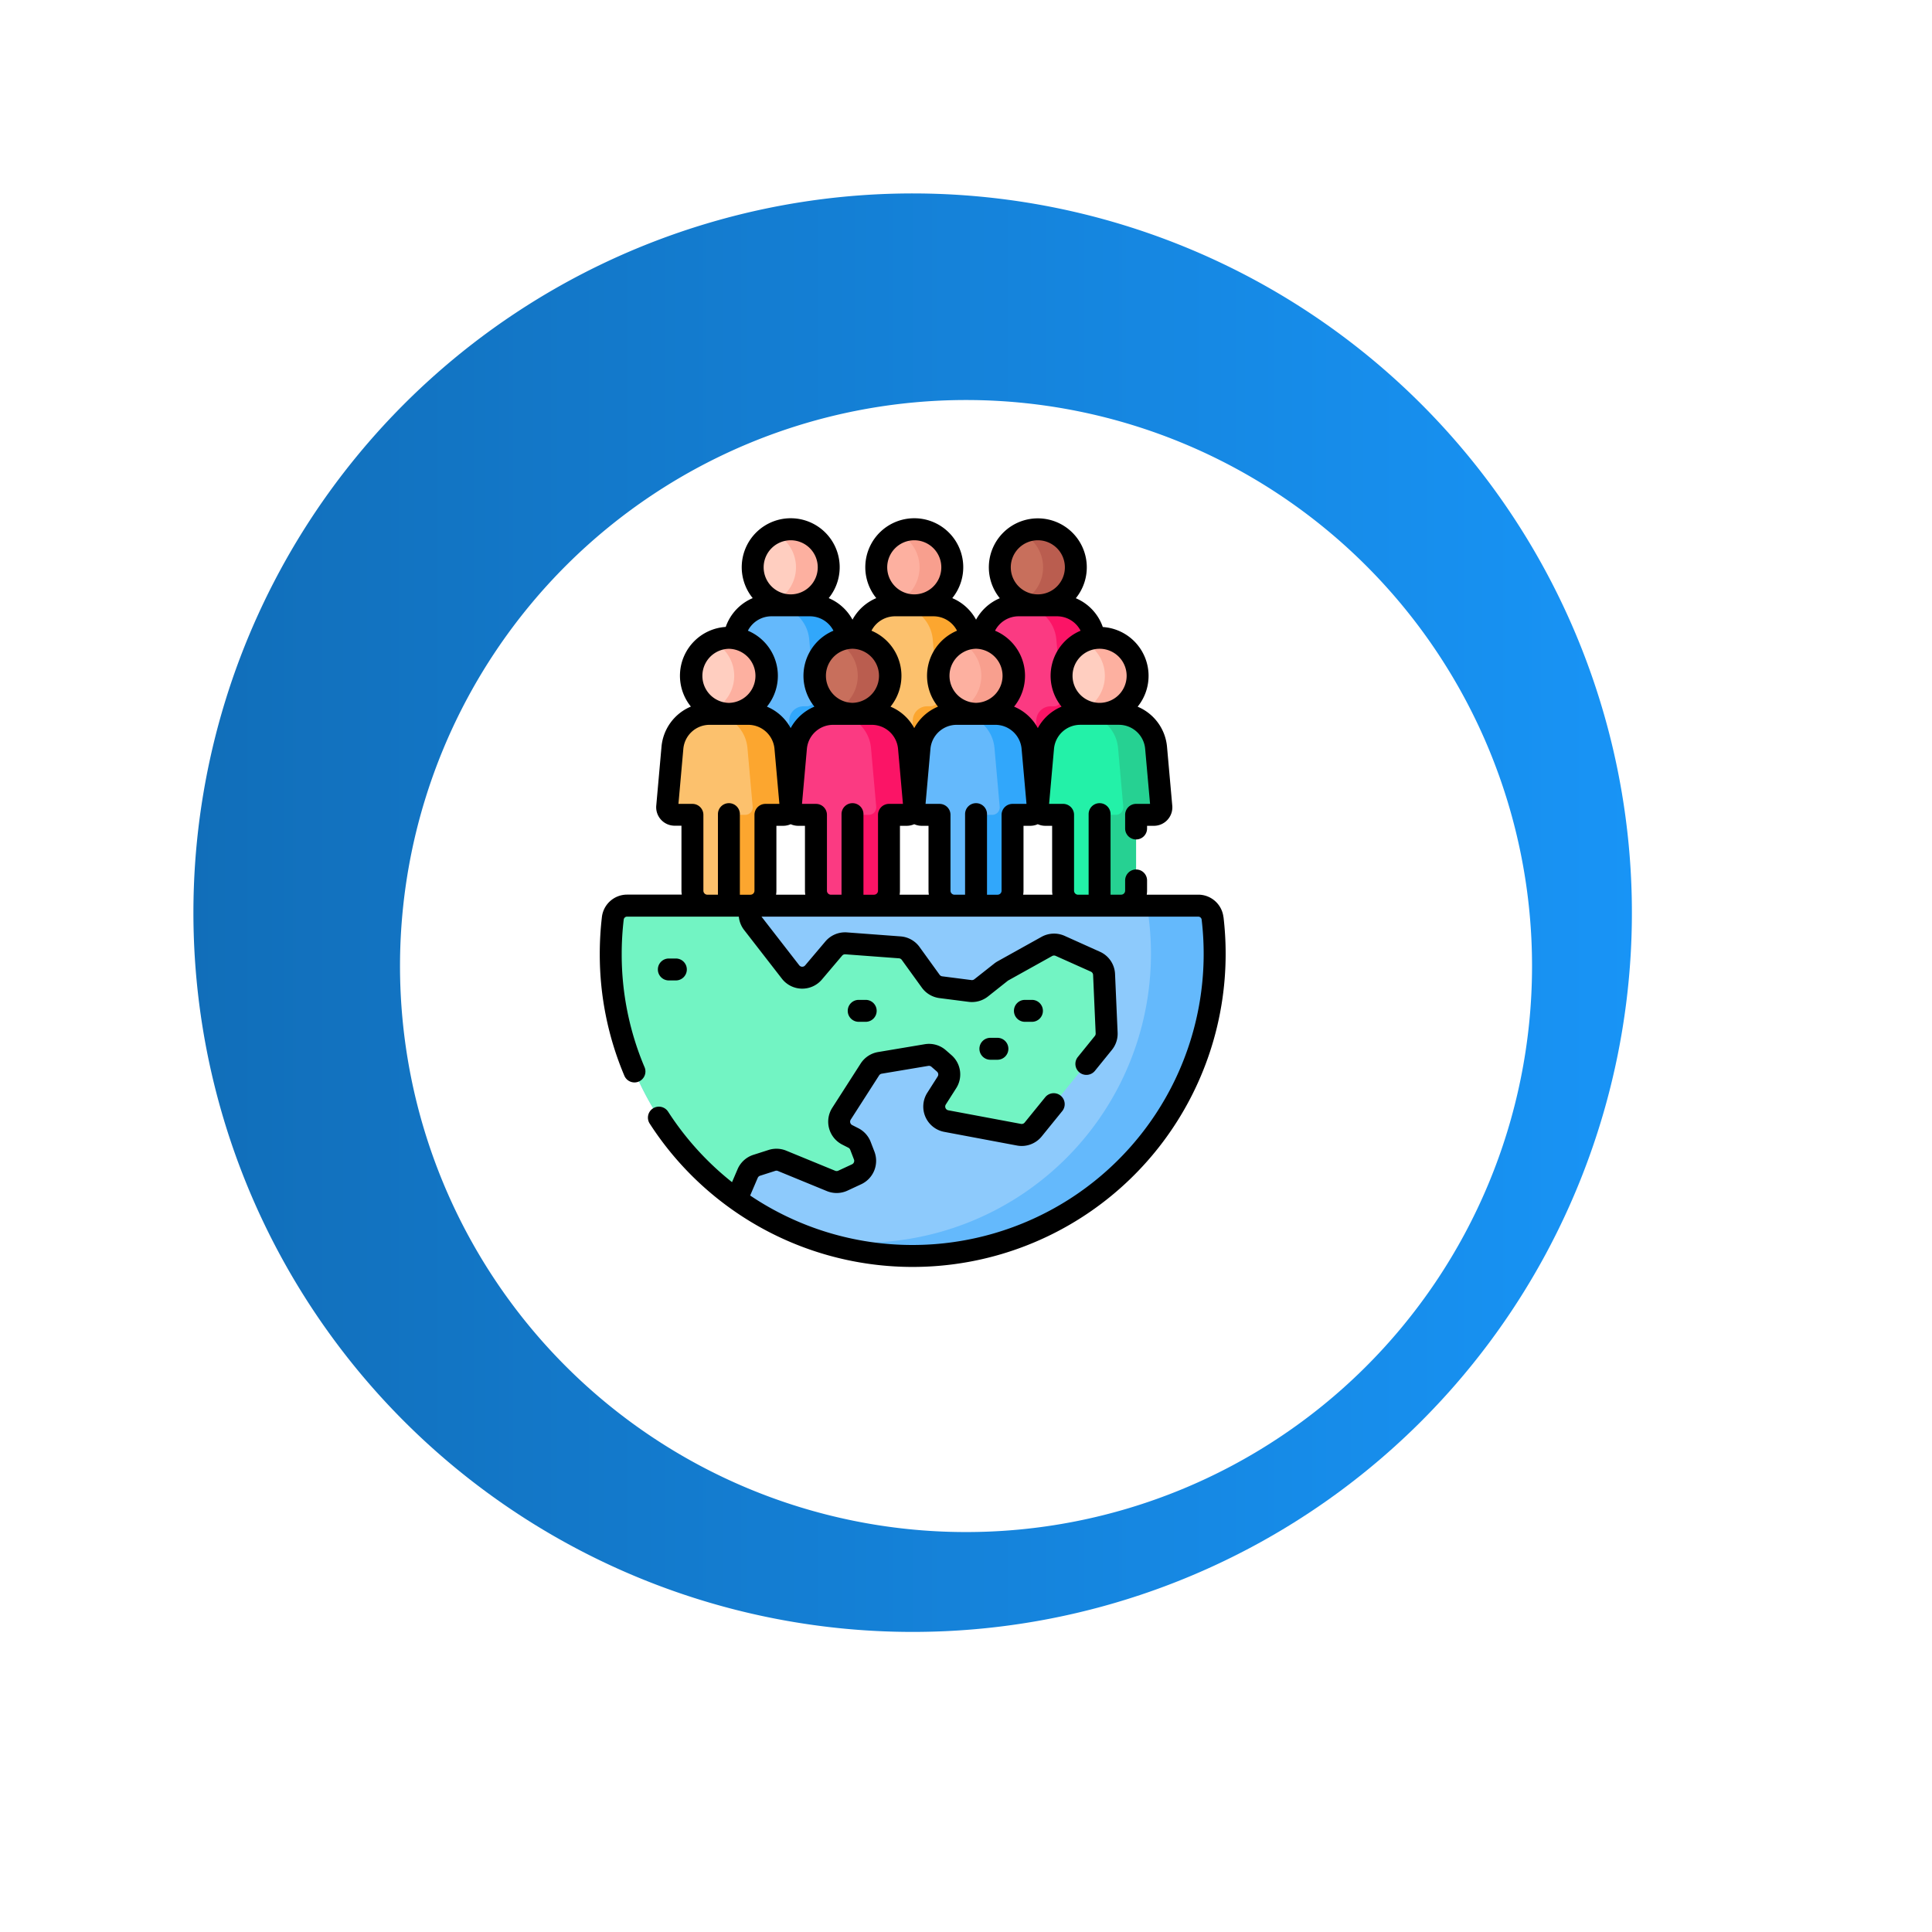 <svg xmlns="http://www.w3.org/2000/svg" xmlns:xlink="http://www.w3.org/1999/xlink" width="181.139" height="181.139" viewBox="0 0 181.139 181.139">
  <defs>
    <linearGradient id="linear-gradient" x1="0.5" x2="0.5" y2="1" gradientUnits="objectBoundingBox">
      <stop offset="0" stop-color="#116eb9"/>
      <stop offset="1" stop-color="#1894f6"/>
    </linearGradient>
    <filter id="Trazado_150700" x="0" y="0" width="181.139" height="181.139" filterUnits="userSpaceOnUse">
      <feOffset dx="5" dy="5" input="SourceAlpha"/>
      <feGaussianBlur stdDeviation="12.5" result="blur"/>
      <feFlood flood-opacity="0.161"/>
      <feComposite operator="in" in2="blur"/>
      <feComposite in="SourceGraphic"/>
    </filter>
  </defs>
  <g id="Grupo_172649" data-name="Grupo 172649" transform="translate(18.133 18.133)">
    <path id="Trazado_150699" data-name="Trazado 150699" d="M110.384,15.447a67.434,67.434,0,1,1-94.937,9.041,67.434,67.434,0,0,1,94.937-9.041" transform="translate(0 134.873) rotate(-90)" fill="url(#linear-gradient)"/>
    <g transform="matrix(1, 0, 0, 1, -18.13, -18.13)" filter="url(#Trazado_150700)">
      <path id="Trazado_150700-2" data-name="Trazado 150700" d="M86.868,12.156a53.068,53.068,0,1,1-74.712,7.115,53.069,53.069,0,0,1,74.712-7.115" transform="translate(32.5 138.64) rotate(-90)" fill="#fff"/>
    </g>
    <g id="mundo" transform="translate(-3.865 30.465)">
      <g id="Grupo_172675" data-name="Grupo 172675" transform="translate(48.282 1.028)">
        <g id="Grupo_172669" data-name="Grupo 172669" transform="translate(5.792)">
          <g id="Grupo_172666" data-name="Grupo 172666">
            <circle id="Elipse_6139" data-name="Elipse 6139" cx="3.564" cy="3.564" r="3.564" transform="translate(2.229)" fill="#ffcec0"/>
            <path id="Trazado_213464" data-name="Trazado 213464" d="M166.5,11.067a3.565,3.565,0,0,1-5.1,3.218,3.566,3.566,0,0,0,0-6.437,3.565,3.565,0,0,1,5.1,3.218Z" transform="translate(-157.143 -7.503)" fill="#fdb0a0"/>
            <path id="Trazado_213465" data-name="Trazado 213465" d="M141.909,68.2l-.49-5.5a3.512,3.512,0,0,0-3.5-3.2h-3.6a3.512,3.512,0,0,0-3.5,3.2l-.49,5.5a.7.7,0,0,0,.7.765H132.7v7.65a1.4,1.4,0,0,0,1.4,1.4h4.035a1.4,1.4,0,0,0,1.4-1.4v-7.65h1.667A.7.7,0,0,0,141.909,68.2Z" transform="translate(-130.327 -52.368)" fill="#64b9fc"/>
            <path id="Trazado_213466" data-name="Trazado 213466" d="M166.574,68.968h-1.667v7.65a1.4,1.4,0,0,1-1.4,1.4h-3.564a1.4,1.4,0,0,0,1.4-1.4V70.312a1.344,1.344,0,0,1,1.344-1.344h.323a.7.7,0,0,0,.7-.764l-.489-5.5a3.512,3.512,0,0,0-3.5-3.2h3.564a3.512,3.512,0,0,1,3.5,3.2l.489,5.5A.7.7,0,0,1,166.574,68.968Z" transform="translate(-155.692 -52.373)" fill="#31a7fb"/>
          </g>
          <g id="Grupo_172667" data-name="Grupo 172667" transform="translate(11.584)">
            <circle id="Elipse_6140" data-name="Elipse 6140" cx="3.564" cy="3.564" r="3.564" transform="translate(2.229)" fill="#fdb0a0"/>
            <path id="Trazado_213467" data-name="Trazado 213467" d="M251.01,11.067a3.565,3.565,0,0,1-5.1,3.218,3.566,3.566,0,0,0,0-6.437,3.565,3.565,0,0,1,5.1,3.218Z" transform="translate(-241.653 -7.503)" fill="#f89f8e"/>
            <path id="Trazado_213468" data-name="Trazado 213468" d="M226.419,68.2l-.49-5.5a3.512,3.512,0,0,0-3.5-3.2h-3.6a3.512,3.512,0,0,0-3.5,3.2l-.49,5.5a.7.7,0,0,0,.7.765h1.667v7.65a1.4,1.4,0,0,0,1.4,1.4h4.035a1.4,1.4,0,0,0,1.4-1.4v-7.65h1.667A.7.7,0,0,0,226.419,68.2Z" transform="translate(-214.837 -52.368)" fill="#fcc16d"/>
            <path id="Trazado_213469" data-name="Trazado 213469" d="M251.085,68.968h-1.667v7.65a1.4,1.4,0,0,1-1.4,1.4h-3.564a1.4,1.4,0,0,0,1.4-1.4V70.312a1.344,1.344,0,0,1,1.344-1.344h.323a.7.7,0,0,0,.7-.764l-.489-5.5a3.512,3.512,0,0,0-3.5-3.2H247.8a3.512,3.512,0,0,1,3.5,3.2l.489,5.5A.7.7,0,0,1,251.085,68.968Z" transform="translate(-240.203 -52.373)" fill="#fca62f"/>
          </g>
          <g id="Grupo_172668" data-name="Grupo 172668" transform="translate(23.169)">
            <circle id="Elipse_6141" data-name="Elipse 6141" cx="3.564" cy="3.564" r="3.564" transform="translate(2.229)" fill="#c86f5c"/>
            <path id="Trazado_213470" data-name="Trazado 213470" d="M335.518,11.067a3.565,3.565,0,0,1-5.1,3.218,3.566,3.566,0,0,0,0-6.437,3.565,3.565,0,0,1,5.1,3.218Z" transform="translate(-326.161 -7.503)" fill="#ba5d4f"/>
            <path id="Trazado_213471" data-name="Trazado 213471" d="M310.928,68.2l-.49-5.5a3.512,3.512,0,0,0-3.5-3.2h-3.6a3.512,3.512,0,0,0-3.5,3.2l-.49,5.5a.7.7,0,0,0,.7.765h1.667v7.65a1.4,1.4,0,0,0,1.4,1.4h4.035a1.4,1.4,0,0,0,1.4-1.4v-7.65h1.667A.7.7,0,0,0,310.928,68.2Z" transform="translate(-299.346 -52.368)" fill="#fb3a82"/>
            <path id="Trazado_213472" data-name="Trazado 213472" d="M335.593,68.968h-1.667v7.65a1.4,1.4,0,0,1-1.4,1.4h-3.564a1.4,1.4,0,0,0,1.4-1.4V70.312a1.344,1.344,0,0,1,1.344-1.344h.323a.7.7,0,0,0,.7-.764l-.489-5.5a3.512,3.512,0,0,0-3.5-3.2H332.3a3.512,3.512,0,0,1,3.5,3.2l.489,5.5A.7.7,0,0,1,335.593,68.968Z" transform="translate(-324.711 -52.373)" fill="#fb1466"/>
          </g>
        </g>
        <g id="Grupo_172674" data-name="Grupo 172674" transform="translate(0 10.175)">
          <g id="Grupo_172670" data-name="Grupo 172670">
            <circle id="Elipse_6142" data-name="Elipse 6142" cx="3.564" cy="3.564" r="3.564" transform="translate(2.229)" fill="#ffcec0"/>
            <path id="Trazado_213473" data-name="Trazado 213473" d="M124.245,85.3a3.565,3.565,0,0,1-5.1,3.218,3.566,3.566,0,0,0,0-6.437,3.565,3.565,0,0,1,5.1,3.218Z" transform="translate(-114.888 -81.734)" fill="#fdb0a0"/>
            <path id="Trazado_213474" data-name="Trazado 213474" d="M99.655,142.43l-.49-5.5a3.512,3.512,0,0,0-3.5-3.2h-3.6a3.512,3.512,0,0,0-3.5,3.2l-.49,5.5a.7.7,0,0,0,.7.765h1.667v7.112a1.4,1.4,0,0,0,1.4,1.4h4.035a1.4,1.4,0,0,0,1.4-1.4v-7.112h1.667A.7.7,0,0,0,99.655,142.43Z" transform="translate(-88.073 -126.599)" fill="#fcc16d"/>
            <path id="Trazado_213475" data-name="Trazado 213475" d="M124.321,143.2h-1.667v7.113a1.405,1.405,0,0,1-1.4,1.4h-3.564a1.4,1.4,0,0,0,1.4-1.4V143.2h1.667a.7.7,0,0,0,.7-.764l-.489-5.5a3.512,3.512,0,0,0-3.5-3.2h3.564a3.512,3.512,0,0,1,3.5,3.2l.489,5.5a.7.7,0,0,1-.7.764Z" transform="translate(-113.439 -126.604)" fill="#fca62f"/>
          </g>
          <g id="Grupo_172671" data-name="Grupo 172671" transform="translate(11.584)">
            <circle id="Elipse_6143" data-name="Elipse 6143" cx="3.564" cy="3.564" r="3.564" transform="translate(2.229)" fill="#c86f5c"/>
            <path id="Trazado_213476" data-name="Trazado 213476" d="M208.756,85.3a3.565,3.565,0,0,1-5.1,3.218,3.566,3.566,0,0,0,0-6.437,3.565,3.565,0,0,1,5.1,3.218Z" transform="translate(-199.399 -81.734)" fill="#ba5d4f"/>
            <path id="Trazado_213477" data-name="Trazado 213477" d="M184.165,142.43l-.49-5.5a3.512,3.512,0,0,0-3.5-3.2h-3.6a3.512,3.512,0,0,0-3.5,3.2l-.49,5.5a.7.7,0,0,0,.7.765h1.667v7.112a1.4,1.4,0,0,0,1.4,1.4h4.035a1.4,1.4,0,0,0,1.4-1.4v-7.112h1.667A.7.7,0,0,0,184.165,142.43Z" transform="translate(-172.583 -126.599)" fill="#fb3a82"/>
            <path id="Trazado_213478" data-name="Trazado 213478" d="M208.831,143.2h-1.667v7.113a1.405,1.405,0,0,1-1.4,1.4h-3.564a1.4,1.4,0,0,0,1.4-1.4V143.2h1.667a.7.7,0,0,0,.7-.764l-.489-5.5a3.512,3.512,0,0,0-3.5-3.2h3.564a3.512,3.512,0,0,1,3.5,3.2l.489,5.5a.7.7,0,0,1-.7.764Z" transform="translate(-197.949 -126.604)" fill="#fb1466"/>
          </g>
          <g id="Grupo_172672" data-name="Grupo 172672" transform="translate(23.169)">
            <circle id="Elipse_6144" data-name="Elipse 6144" cx="3.564" cy="3.564" r="3.564" transform="translate(2.229)" fill="#fdb0a0"/>
            <path id="Trazado_213479" data-name="Trazado 213479" d="M293.264,85.3a3.565,3.565,0,0,1-5.1,3.218,3.566,3.566,0,0,0,0-6.437,3.565,3.565,0,0,1,5.1,3.218Z" transform="translate(-283.908 -81.734)" fill="#f89f8e"/>
            <path id="Trazado_213480" data-name="Trazado 213480" d="M268.673,142.43l-.49-5.5a3.512,3.512,0,0,0-3.5-3.2h-3.6a3.512,3.512,0,0,0-3.5,3.2l-.49,5.5a.7.7,0,0,0,.7.765h1.667v7.112a1.4,1.4,0,0,0,1.4,1.4H264.9a1.4,1.4,0,0,0,1.4-1.4v-7.112h1.667A.7.7,0,0,0,268.673,142.43Z" transform="translate(-257.091 -126.599)" fill="#64b9fc"/>
            <path id="Trazado_213481" data-name="Trazado 213481" d="M293.339,143.2h-1.667v7.113a1.405,1.405,0,0,1-1.4,1.4H286.7a1.4,1.4,0,0,0,1.4-1.4V143.2h1.667a.7.7,0,0,0,.7-.764l-.489-5.5a3.512,3.512,0,0,0-3.5-3.2h3.564a3.512,3.512,0,0,1,3.5,3.2l.489,5.5a.7.7,0,0,1-.7.764Z" transform="translate(-282.457 -126.604)" fill="#31a7fb"/>
          </g>
          <g id="Grupo_172673" data-name="Grupo 172673" transform="translate(34.753)">
            <circle id="Elipse_6145" data-name="Elipse 6145" cx="3.564" cy="3.564" r="3.564" transform="translate(2.229)" fill="#ffcec0"/>
            <path id="Trazado_213482" data-name="Trazado 213482" d="M377.772,85.3a3.565,3.565,0,0,1-5.1,3.218,3.566,3.566,0,0,0,0-6.437,3.565,3.565,0,0,1,5.1,3.218Z" transform="translate(-368.416 -81.734)" fill="#fdb0a0"/>
            <path id="Trazado_213483" data-name="Trazado 213483" d="M353.181,142.43l-.49-5.5a3.512,3.512,0,0,0-3.5-3.2h-3.6a3.512,3.512,0,0,0-3.5,3.2l-.49,5.5a.7.7,0,0,0,.7.765h1.667v7.112a1.4,1.4,0,0,0,1.4,1.4h4.035a1.4,1.4,0,0,0,1.4-1.4v-7.112h1.667a.7.7,0,0,0,.7-.765Z" transform="translate(-341.599 -126.599)" fill="#23f1a8"/>
            <path id="Trazado_213484" data-name="Trazado 213484" d="M377.847,143.2h-1.668v7.113a1.405,1.405,0,0,1-1.4,1.4H371.21a1.4,1.4,0,0,0,1.4-1.4V143.2h1.667a.7.7,0,0,0,.7-.764l-.489-5.5a3.512,3.512,0,0,0-3.5-3.2h3.564a3.512,3.512,0,0,1,3.5,3.2l.489,5.5a.7.7,0,0,1-.7.764Z" transform="translate(-366.965 -126.604)" fill="#26d192"/>
          </g>
        </g>
      </g>
      <g id="Grupo_172684" data-name="Grupo 172684" transform="translate(41.961 0)">
        <g id="Grupo_172683" data-name="Grupo 172683">
          <g id="Grupo_172682" data-name="Grupo 172682">
            <g id="Grupo_172681" data-name="Grupo 172681">
              <g id="Grupo_172680" data-name="Grupo 172680">
                <g id="Grupo_172678" data-name="Grupo 172678" transform="translate(1.028 36.316)">
                  <g id="Grupo_172677" data-name="Grupo 172677">
                    <g id="Grupo_172676" data-name="Grupo 172676">
                      <path id="Trazado_213485" data-name="Trazado 213485" d="M50.993,264.928a1.346,1.346,0,0,0-1.337,1.189,28.312,28.312,0,1,0,56.231,0,1.346,1.346,0,0,0-1.337-1.189Z" transform="translate(-49.46 -264.928)" fill="#8dcafc"/>
                      <path id="Trazado_213486" data-name="Trazado 213486" d="M217.375,264.928a27.094,27.094,0,0,1-31.589,31.161,28.324,28.324,0,0,0,37.741-29.972,1.346,1.346,0,0,0-1.337-1.189h-4.816Z" transform="translate(-167.099 -264.928)" fill="#64b9fc"/>
                      <path id="Trazado_213487" data-name="Trazado 213487" d="M94.9,270.179,91.6,268.691a1.386,1.386,0,0,0-1.242.053l-4.113,2.29a1.392,1.392,0,0,0-.186.125l-1.863,1.476a1.385,1.385,0,0,1-1.037.288l-2.742-.352a1.385,1.385,0,0,1-.946-.563L77.584,269.4a1.385,1.385,0,0,0-1.02-.57l-5.028-.375a1.385,1.385,0,0,0-1.16.486l-1.9,2.247a1.385,1.385,0,0,1-2.151-.046l-3.543-4.567a1.384,1.384,0,0,1-.278-.665l-.133-.986H50.994a1.346,1.346,0,0,0-1.337,1.189,28.341,28.341,0,0,0,11.608,26.341l1.035-2.415a1.385,1.385,0,0,1,.851-.774l1.427-.457a1.385,1.385,0,0,1,.948.038l4.593,1.886a1.385,1.385,0,0,0,1.112-.026l1.29-.6a1.385,1.385,0,0,0,.707-1.753l-.351-.912a1.385,1.385,0,0,0-.657-.733l-.589-.3a1.385,1.385,0,0,1-.53-1.979l2.661-4.148a1.385,1.385,0,0,1,.937-.618l4.37-.733a1.385,1.385,0,0,1,1.14.323l.517.452a1.385,1.385,0,0,1,.257,1.787l-.97,1.522a1.385,1.385,0,0,0,.912,2.106l6.814,1.28a1.385,1.385,0,0,0,1.331-.489l6.579-8.112a1.386,1.386,0,0,0,.308-.933l-.241-5.483a1.385,1.385,0,0,0-.815-1.2Z" transform="translate(-49.462 -264.927)" fill="#72f4c3"/>
                    </g>
                  </g>
                </g>
                <g id="Grupo_172679" data-name="Grupo 172679">
                  <path id="Trazado_213488" data-name="Trazado 213488" d="M100.438,37.384a2.375,2.375,0,0,0-2.357-2.1H93.246a2.425,2.425,0,0,0,.032-.377v-.957a1.028,1.028,0,1,0-2.056,0v.957a.377.377,0,0,1-.377.377h-.99V27.733a1.028,1.028,0,1,0-2.056,0v7.555h-.99a.377.377,0,0,1-.377-.377V27.8A1.028,1.028,0,0,0,85.4,26.77H84.093l.458-5.148a2.471,2.471,0,0,1,2.474-2.264h3.6A2.471,2.471,0,0,1,93.1,21.623l.458,5.148H92.25A1.028,1.028,0,0,0,91.222,27.8v1.279a1.028,1.028,0,1,0,2.056,0v-.251h.639a1.731,1.731,0,0,0,1.724-1.884l-.49-5.5a4.514,4.514,0,0,0-2.757-3.785,4.588,4.588,0,0,0-3.267-7.469,4.544,4.544,0,0,0-2.529-2.7,4.592,4.592,0,1,0-7.126,0A4.557,4.557,0,0,0,77.244,9.5a4.552,4.552,0,0,0-2.229-2.02,4.592,4.592,0,1,0-7.126,0A4.557,4.557,0,0,0,65.659,9.5a4.551,4.551,0,0,0-2.229-2.02,4.592,4.592,0,1,0-7.126,0,4.55,4.55,0,0,0-2.529,2.7,4.588,4.588,0,0,0-3.267,7.469,4.514,4.514,0,0,0-2.757,3.785l-.49,5.5a1.731,1.731,0,0,0,1.724,1.884h.639v6.084a2.441,2.441,0,0,0,.032.377H44.522a2.375,2.375,0,0,0-2.357,2.1,29.643,29.643,0,0,0-.2,3.46,29.156,29.156,0,0,0,2.318,11.449,1.028,1.028,0,0,0,1.893-.8,27.109,27.109,0,0,1-2.155-10.646,27.589,27.589,0,0,1,.189-3.219.318.318,0,0,1,.316-.281H55l.013.095a2.416,2.416,0,0,0,.485,1.158l3.543,4.566a2.413,2.413,0,0,0,3.748.081L64.689,41a.356.356,0,0,1,.3-.125l5.028.375a.356.356,0,0,1,.263.147L72.161,44a2.42,2.42,0,0,0,1.649.98l2.742.352a2.428,2.428,0,0,0,1.806-.5l1.862-1.476a.356.356,0,0,1,.049-.032l4.113-2.29a.359.359,0,0,1,.32-.014L88.008,42.5a.356.356,0,0,1,.21.31l.241,5.483a.357.357,0,0,1-.079.241L86.789,50.5a1.028,1.028,0,0,0,1.6,1.3l1.591-1.962a2.411,2.411,0,0,0,.537-1.626l-.241-5.483a2.4,2.4,0,0,0-1.421-2.095l-3.307-1.488a2.423,2.423,0,0,0-2.164.092l-4.113,2.29a2.424,2.424,0,0,0-.325.217L77.08,43.217a.359.359,0,0,1-.267.074l-2.742-.352a.359.359,0,0,1-.244-.145l-1.882-2.605a2.409,2.409,0,0,0-1.777-.993l-5.028-.375a2.418,2.418,0,0,0-2.021.847l-1.9,2.247a.357.357,0,0,1-.554-.012l-3.537-4.559H98.08a.318.318,0,0,1,.316.281A27.294,27.294,0,0,1,71.3,68.128,27.209,27.209,0,0,1,56.065,63.49l.709-1.654a.357.357,0,0,1,.219-.2l1.427-.457a.358.358,0,0,1,.244.01l4.593,1.886a2.418,2.418,0,0,0,1.938-.046l1.29-.6a2.421,2.421,0,0,0,1.231-3.053l-.351-.912a2.411,2.411,0,0,0-1.145-1.278l-.589-.3a.357.357,0,0,1-.137-.51l2.662-4.148a.358.358,0,0,1,.241-.159l4.37-.733a.357.357,0,0,1,.294.083l.517.452a.355.355,0,0,1,.066.461l-.97,1.522a2.413,2.413,0,0,0,1.59,3.669l6.814,1.28a2.411,2.411,0,0,0,2.32-.852l1.928-2.377a1.028,1.028,0,1,0-1.6-1.295L81.8,56.65a.357.357,0,0,1-.343.126L74.644,55.5a.357.357,0,0,1-.235-.543l.97-1.522a2.4,2.4,0,0,0-.447-3.114l-.517-.452a2.4,2.4,0,0,0-1.987-.563l-4.37.733a2.417,2.417,0,0,0-1.632,1.077l-2.662,4.148a2.413,2.413,0,0,0,.924,3.447l.589.3a.356.356,0,0,1,.169.189l.351.912a.358.358,0,0,1-.182.452l-1.29.6a.357.357,0,0,1-.286.007l-4.593-1.886a2.419,2.419,0,0,0-1.652-.066l-1.427.457a2.412,2.412,0,0,0-1.482,1.348l-.52,1.215a27.437,27.437,0,0,1-5.993-6.609,1.028,1.028,0,0,0-1.727,1.116,29.341,29.341,0,0,0,54-15.9,29.606,29.606,0,0,0-.2-3.46ZM84.377,28.827v6.084a2.44,2.44,0,0,0,.032.377H81.661a2.425,2.425,0,0,0,.032-.377V28.827h.639a1.731,1.731,0,0,0,.7-.15,1.731,1.731,0,0,0,.7.15Zm-6.106,6.461V27.733a1.028,1.028,0,0,0-2.056,0v7.555h-.99a.377.377,0,0,1-.377-.377V27.8a1.028,1.028,0,0,0-1.028-1.028H72.509l.458-5.148a2.471,2.471,0,0,1,2.474-2.264h3.6a2.471,2.471,0,0,1,2.474,2.264l.458,5.148H80.665A1.028,1.028,0,0,0,79.637,27.8v7.112a.377.377,0,0,1-.377.377h-.989Zm-11.584,0V27.733a1.028,1.028,0,1,0-2.056,0v7.555h-.99a.377.377,0,0,1-.377-.377V27.8a1.028,1.028,0,0,0-1.028-1.028H60.925l.458-5.148a2.471,2.471,0,0,1,2.474-2.264h3.6a2.471,2.471,0,0,1,2.474,2.264l.458,5.148H69.082A1.028,1.028,0,0,0,68.053,27.8v7.112a.377.377,0,0,1-.377.377h-.99Zm-7.523-6.461a1.731,1.731,0,0,0,.7-.15,1.732,1.732,0,0,0,.7.15h.639v6.084a2.441,2.441,0,0,0,.032.377H58.493a2.424,2.424,0,0,0,.032-.377V28.827Zm6.495-16.6a2.536,2.536,0,0,1,0,5.071h-.005a2.536,2.536,0,0,1,0-5.071Zm4.45,22.679V28.827h.639a1.731,1.731,0,0,0,.7-.15,1.73,1.73,0,0,0,.7.15h.639v6.084a2.44,2.44,0,0,0,.032.377H70.077a2.426,2.426,0,0,0,.032-.377Zm7.134-22.679a2.536,2.536,0,0,1,0,5.071H77.24a2.536,2.536,0,0,1,0-5.071Zm14.12,2.536A2.539,2.539,0,0,1,88.83,17.3h-.005a2.536,2.536,0,1,1,2.538-2.536ZM83.035,2.056A2.536,2.536,0,1,1,80.5,4.592,2.539,2.539,0,0,1,83.035,2.056Zm-1.8,7.128h3.6a2.484,2.484,0,0,1,2.21,1.351,4.587,4.587,0,0,0-1.785,7.12,4.5,4.5,0,0,0-2.225,2.012,4.5,4.5,0,0,0-2.225-2.012,4.588,4.588,0,0,0-1.785-7.12,2.484,2.484,0,0,1,2.208-1.351ZM71.451,2.056a2.536,2.536,0,1,1-2.536,2.536A2.539,2.539,0,0,1,71.451,2.056Zm-1.8,7.128h3.6a2.482,2.482,0,0,1,2.208,1.351,4.588,4.588,0,0,0-1.785,7.12,4.5,4.5,0,0,0-2.225,2.012,4.5,4.5,0,0,0-2.225-2.012,4.588,4.588,0,0,0-1.785-7.12,2.485,2.485,0,0,1,2.209-1.351ZM59.866,2.056a2.536,2.536,0,1,1-2.536,2.536A2.539,2.539,0,0,1,59.866,2.056Zm-1.8,7.128h3.6a2.482,2.482,0,0,1,2.208,1.351,4.587,4.587,0,0,0-1.785,7.12,4.5,4.5,0,0,0-2.226,2.013,4.5,4.5,0,0,0-2.226-2.013,4.587,4.587,0,0,0-1.785-7.12,2.485,2.485,0,0,1,2.209-1.351Zm-3.99,3.047a2.536,2.536,0,0,1,0,5.071h-.005a2.536,2.536,0,0,1,0-5.071ZM52.057,35.287a.377.377,0,0,1-.377-.377V27.8a1.028,1.028,0,0,0-1.028-1.028H49.341l.458-5.148a2.471,2.471,0,0,1,2.474-2.264h3.6a2.471,2.471,0,0,1,2.474,2.264l.458,5.148H57.5A1.028,1.028,0,0,0,56.469,27.8v7.112a.377.377,0,0,1-.377.377H55.1V27.733a1.028,1.028,0,0,0-2.056,0v7.555h-.989Z" transform="translate(-41.961 0)"/>
                  <path id="Trazado_213489" data-name="Trazado 213489" d="M82.754,303.1h.659a1.028,1.028,0,0,0,0-2.056h-.659a1.028,1.028,0,0,0,0,2.056Z" transform="translate(-76.275 -259.775)"/>
                  <path id="Trazado_213490" data-name="Trazado 213490" d="M326.952,331.414a1.028,1.028,0,1,0,0-2.056h-.659a1.028,1.028,0,0,0,0,2.056Z" transform="translate(-286.429 -284.21)"/>
                  <path id="Trazado_213491" data-name="Trazado 213491" d="M303.344,357.365a1.028,1.028,0,0,0,0-2.056h-.659a1.028,1.028,0,0,0,0,2.056Z" transform="translate(-266.058 -306.604)"/>
                  <path id="Trazado_213492" data-name="Trazado 213492" d="M213.256,331.414a1.028,1.028,0,0,0,0-2.056H212.6a1.028,1.028,0,0,0,0,2.056Z" transform="translate(-188.319 -284.21)"/>
                </g>
              </g>
            </g>
          </g>
        </g>
      </g>
    </g>
  </g>
</svg>
